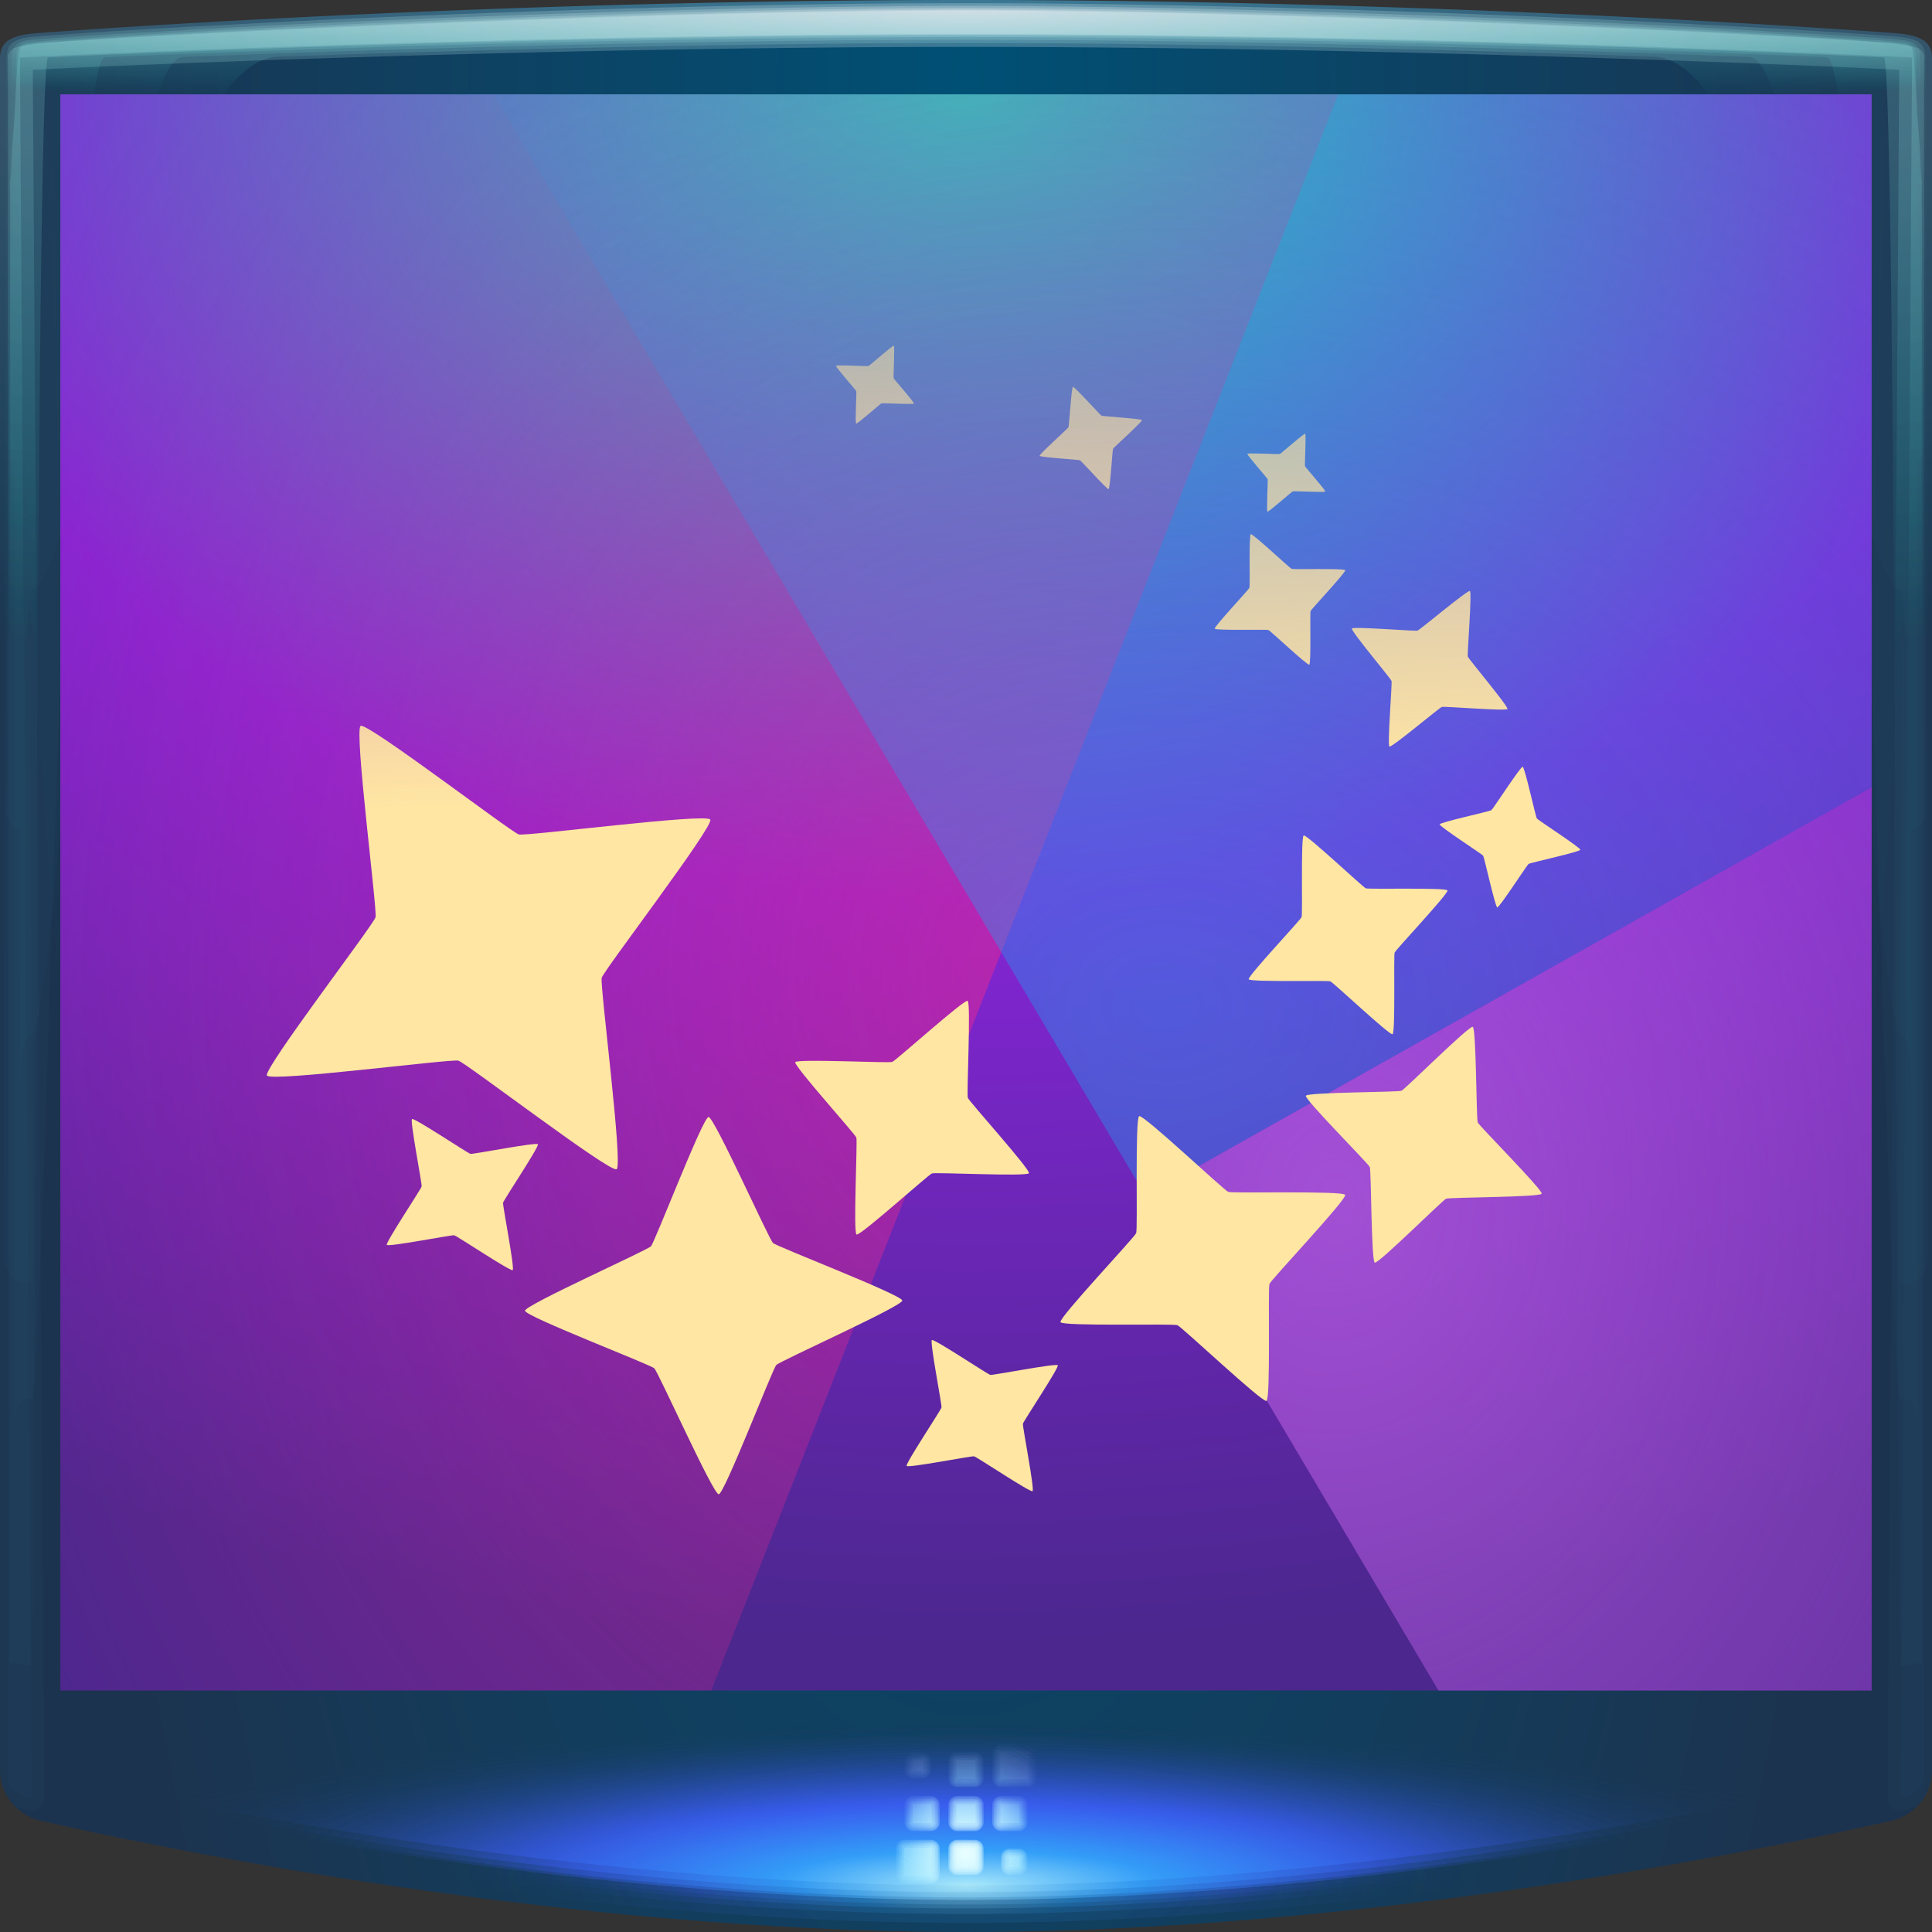 <?xml version="1.0" encoding="UTF-8" standalone="no"?>
<svg
   xmlns:dc="http://purl.org/dc/elements/1.1/"
   xmlns:cc="http://creativecommons.org/ns#"
   xmlns:rdf="http://www.w3.org/1999/02/22-rdf-syntax-ns#"
   xmlns:svg="http://www.w3.org/2000/svg"
   xmlns="http://www.w3.org/2000/svg"
   xmlns:xlink="http://www.w3.org/1999/xlink"
   id="svg90"
   version="1.1"
   height="64"
   width="64">
  <rect width="100%" height="100%" fill="#333333" stroke="none"/>
  <defs
     id="defs32">
    <linearGradient
       id="linearGradient929">
      <stop
         id="stop925"
         offset="0"
         style="stop-color:#ffe6a3;stop-opacity:1;" />
      <stop
         id="stop927"
         offset="1"
         style="stop-color:#ffe6a3;stop-opacity:0;" />
    </linearGradient>
    <linearGradient
       id="linearGradient1151">
      <stop
         style="stop-color:#22d2bb;stop-opacity:1"
         offset="0"
         id="stop1141" />
      <stop
         style="stop-color:#8425d5;stop-opacity:1"
         offset="0.519"
         id="stop1147" />
      <stop
         style="stop-color:#4b278e;stop-opacity:1"
         offset="1"
         id="stop1149" />
    </linearGradient>
    <radialGradient
       gradientUnits="userSpaceOnUse"
       gradientTransform="matrix(1.845,0,0,1.845,-10.998,-11.484)"
       r="32"
       cy="21.075"
       cx="18.161"
       id="b">
      <stop
         id="stop2"
         offset="0"
         stop-color="#294c79" />
      <stop
         id="stop4"
         offset="1"
         stop-color="#27456a" />
    </radialGradient>
    <radialGradient
       gradientUnits="userSpaceOnUse"
       gradientTransform="matrix(1.963,0,0,1.994,-26.567,-68.247)"
       r="26"
       cy="61.742"
       cx="29.445"
       id="a">
      <stop
         id="stop7"
         offset="0"
         stop-opacity=".745"
         stop-color="#37c198" />
      <stop
         id="stop9"
         offset="1"
         stop-color="#4a6ad5" />
    </radialGradient>
    <radialGradient
       gradientUnits="userSpaceOnUse"
       gradientTransform="matrix(2.164,0,0,1.73,-36.293,-24.798)"
       r="20.542"
       cy="35.348"
       cx="32.027"
       id="f">
      <stop
         style="stop-color:#0cdea4;stop-opacity:0.612"
         id="stop12"
         offset="0"
         stop-opacity=".613"
         stop-color="#29dcaa" />
      <stop
         style="stop-color:#13dda4;stop-opacity:0.155"
         id="stop14"
         offset="1"
         stop-opacity="0"
         stop-color="#29dcaa" />
    </radialGradient>
    <radialGradient
       gradientUnits="userSpaceOnUse"
       gradientTransform="matrix(3.799,0,0,4.725,-121.911,-166.28)"
       r="10.823"
       cy="44.249"
       cx="44"
       id="e">
      <stop
         id="stop17"
         offset="0"
         stop-opacity=".709"
         stop-color="#b961e1" />
      <stop
         id="stop19"
         offset="1"
         stop-opacity="0"
         stop-color="#af4add" />
    </radialGradient>
    <radialGradient
       gradientUnits="userSpaceOnUse"
       gradientTransform="matrix(2.542,0,0,2.032,-59.48,-45.729)"
       r="20.542"
       cy="40.383"
       cx="39"
       id="d">
      <stop
         id="stop22"
         offset="0"
         stop-opacity=".436"
         stop-color="#1f9ef1" />
      <stop
         id="stop24"
         offset="1"
         stop-opacity="0"
         stop-color="#1f9ef1" />
    </radialGradient>
    <radialGradient
       gradientUnits="userSpaceOnUse"
       gradientTransform="matrix(2.039,0,0,2.546,-26.9,-55.287)"
       r="19.049"
       cy="35.559"
       cx="30.473"
       id="c">
      <stop
         id="stop27"
         offset="0"
         stop-opacity=".49"
         stop-color="#ee288d" />
      <stop
         id="stop29"
         offset="1"
         stop-opacity="0"
         stop-color="#ee288d" />
    </radialGradient>
    <radialGradient
       xlink:href="#radialGradient2122-6-8"
       id="radialGradient1093"
       gradientUnits="userSpaceOnUse"
       gradientTransform="matrix(1.1998795e-8,3.265,-1,0,40.236,-73.423)"
       cx="23.341"
       cy="8.189"
       fx="23.341"
       fy="8.189"
       r="32" />
    <radialGradient
       gradientUnits="userSpaceOnUse"
       gradientTransform="matrix(1.845,0,0,1.845,-10.998,-11.484)"
       r="32"
       cy="21.075"
       cx="18.161"
       id="radialGradient2122-6-8"
       fx="18.161"
       fy="21.075"
       fr="0"
       spreadMethod="pad">
      <stop
         style="stop-color:#005075;stop-opacity:1"
         id="stop2118-7-2"
         offset="0" />
      <stop
         style="stop-color:#1c334f;stop-opacity:1"
         id="stop2120-5-3"
         offset="1" />
    </radialGradient>
    <radialGradient
       xlink:href="#linearGradient1104"
       id="radialGradient1126"
       gradientUnits="userSpaceOnUse"
       gradientTransform="matrix(0.575,0,0,0.177,13.6,46.553)"
       cx="32"
       cy="89.864"
       fx="32"
       fy="89.864"
       r="30.457" />
    <linearGradient
       id="linearGradient1104">
      <stop
         style="stop-color:#aeeeff;stop-opacity:1"
         offset="0"
         id="stop1100" />
      <stop
         id="stop1152"
         offset="0.217"
         style="stop-color:#34a3ff;stop-opacity:0.929" />
      <stop
         id="stop1108"
         offset="0.506"
         style="stop-color:#3d5fff;stop-opacity:0.69" />
      <stop
         style="stop-color:#153b5a;stop-opacity:0"
         offset="1"
         id="stop1102" />
    </linearGradient>
    <radialGradient
       xlink:href="#linearGradient1104"
       id="radialGradient1134"
       gradientUnits="userSpaceOnUse"
       gradientTransform="matrix(0.575,0,0,0.177,13.6,46.553)"
       cx="32"
       cy="89.864"
       fx="32"
       fy="89.864"
       r="30.457" />
    <radialGradient
       xlink:href="#linearGradient1104"
       id="radialGradient1138"
       gradientUnits="userSpaceOnUse"
       gradientTransform="matrix(0.575,0,0,0.177,13.6,46.553)"
       cx="32"
       cy="89.864"
       fx="32"
       fy="89.864"
       r="30.457" />
    <radialGradient
       xlink:href="#linearGradient1104"
       id="radialGradient1106"
       cx="32"
       cy="89.864"
       fx="32"
       fy="89.864"
       r="30.457"
       gradientTransform="matrix(0.575,0,0,0.177,13.6,46.553)"
       gradientUnits="userSpaceOnUse" />
    <radialGradient
       xlink:href="#linearGradient1104"
       id="radialGradient1142"
       gradientUnits="userSpaceOnUse"
       gradientTransform="matrix(0.803,0,0,0.177,6.296,46.553)"
       cx="32"
       cy="89.864"
       fx="32"
       fy="89.864"
       r="30.457" />
    <radialGradient
       xlink:href="#linearGradient1104"
       id="radialGradient1130"
       gradientUnits="userSpaceOnUse"
       gradientTransform="matrix(0.826,0,0,0.177,5.556,46.553)"
       cx="32"
       cy="89.864"
       fx="32"
       fy="89.864"
       r="30.457" />
    <radialGradient
       xlink:href="#linearGradient1104"
       id="radialGradient1122"
       gradientUnits="userSpaceOnUse"
       gradientTransform="matrix(0.916,0,0,0.177,2.686,46.553)"
       cx="32"
       cy="89.864"
       fx="32"
       fy="89.864"
       r="30.457" />
    <radialGradient
       xlink:href="#linearGradient1104"
       id="radialGradient1112"
       gradientUnits="userSpaceOnUse"
       gradientTransform="matrix(1.045,0,0,0.177,-1.427,46.553)"
       cx="32"
       cy="89.864"
       fx="32"
       fy="89.864"
       r="30.457" />
    <radialGradient
       xlink:href="#linearGradient1166"
       id="radialGradient1190"
       gradientUnits="userSpaceOnUse"
       gradientTransform="matrix(1.801,0,0,1.801,-25.638,-48.375)"
       cx="32"
       cy="60.947"
       fx="32"
       fy="60.947"
       r="2.327" />
    <linearGradient
       id="linearGradient1166">
      <stop
         style="stop-color:#ebffff;stop-opacity:0.757"
         offset="0"
         id="stop1162" />
      <stop
         id="stop1207"
         offset="0.591"
         style="stop-color:#a0ebff;stop-opacity:0.106" />
      <stop
         style="stop-color:#b197ff;stop-opacity:0"
         offset="1"
         id="stop1164" />
    </linearGradient>
    <radialGradient
       xlink:href="#linearGradient1166"
       id="radialGradient1172"
       gradientUnits="userSpaceOnUse"
       gradientTransform="matrix(1.801,0,0,1.801,-25.638,-48.375)"
       cx="32"
       cy="60.947"
       fx="32"
       fy="60.947"
       r="2.327" />
    <radialGradient
       xlink:href="#linearGradient1166"
       id="radialGradient1184"
       gradientUnits="userSpaceOnUse"
       gradientTransform="matrix(1.801,0,0,1.801,-25.638,-48.375)"
       cx="32"
       cy="60.947"
       fx="32"
       fy="60.947"
       r="2.327" />
    <radialGradient
       xlink:href="#linearGradient1166"
       id="radialGradient1178"
       gradientUnits="userSpaceOnUse"
       gradientTransform="matrix(1.801,0,0,1.801,-25.638,-48.375)"
       cx="32"
       cy="60.947"
       fx="32"
       fy="60.947"
       r="2.327" />
    <radialGradient
       xlink:href="#linearGradient1166"
       id="radialGradient1203"
       gradientUnits="userSpaceOnUse"
       gradientTransform="matrix(1.801,0,0,1.801,-25.638,-48.375)"
       cx="32"
       cy="60.947"
       fx="32"
       fy="60.947"
       r="2.327" />
    <radialGradient
       xlink:href="#linearGradient1166"
       id="radialGradient1168"
       cx="32"
       cy="60.947"
       fx="32"
       fy="60.947"
       r="2.327"
       gradientUnits="userSpaceOnUse"
       gradientTransform="matrix(1.801,0,0,1.801,-25.638,-48.375)" />
    <radialGradient
       r="31.746"
       fy="-1.79"
       fx="32"
       cy="-1.79"
       cx="32"
       gradientTransform="matrix(0,0.089,-2.797,0,26.993,-2.498)"
       gradientUnits="userSpaceOnUse"
       id="radialGradient2296-8"
       xlink:href="#linearGradient930-3" />
    <linearGradient
       id="linearGradient930-3">
      <stop
         id="stop926-5"
         offset="0"
         style="stop-color:#ffffff;stop-opacity:0.243" />
      <stop
         id="stop928-6"
         offset="1"
         style="stop-color:#24ffee;stop-opacity:0.017" />
    </linearGradient>
    <radialGradient
       r="31.746"
       fy="-1.79"
       fx="32"
       cy="-1.79"
       cx="32"
       gradientTransform="matrix(0,0.084,-2.797,0,26.993,-2.35)"
       gradientUnits="userSpaceOnUse"
       id="radialGradient2294-8"
       xlink:href="#linearGradient930-3" />
    <radialGradient
       r="31.746"
       fy="-1.79"
       fx="32.513"
       cy="-1.79"
       cx="32.513"
       gradientTransform="matrix(0,0.688,-2.797,0,26.993,-21.67)"
       gradientUnits="userSpaceOnUse"
       id="radialGradient848-4"
       xlink:href="#linearGradient930-3" />
    <radialGradient
       xlink:href="#linearGradient930-3"
       id="radialGradient4987-2-2"
       gradientUnits="userSpaceOnUse"
       gradientTransform="matrix(0,0.688,-2.797,0,26.993,-21.67)"
       cx="32"
       cy="-1.79"
       fx="32"
       fy="-1.79"
       r="31.746" />
    <radialGradient
       r="31.746"
       fy="-1.79"
       fx="32"
       cy="-1.79"
       cx="32"
       gradientTransform="matrix(0,0.688,-2.797,0,26.993,-21.67)"
       gradientUnits="userSpaceOnUse"
       id="radialGradient2290-6"
       xlink:href="#linearGradient930-3" />
    <radialGradient
       r="31.746"
       fy="-1.79"
       fx="32"
       cy="-1.79"
       cx="32"
       gradientTransform="matrix(0,0.09,-2.797,0,26.993,-2.535)"
       gradientUnits="userSpaceOnUse"
       id="radialGradient2292-5"
       xlink:href="#linearGradient930-3" />
    <radialGradient
       spreadMethod="pad"
       gradientUnits="userSpaceOnUse"
       gradientTransform="matrix(1.635,0,0,1.441,-20.327,-43.699)"
       r="30"
       fy="32.903"
       fx="32"
       cy="32.903"
       cx="32"
       id="radialGradient4487"
       xlink:href="#linearGradient4483" />
    <linearGradient
       id="linearGradient4483">
      <stop
         id="stop4479"
         offset="0"
         style="stop-color:#7645d3;stop-opacity:1" />
      <stop
         style="stop-color:#7348d2;stop-opacity:1"
         offset="0.209"
         id="stop4491" />
      <stop
         style="stop-color:#5c5ec8;stop-opacity:1"
         offset="0.508"
         id="stop4489" />
      <stop
         id="stop4493"
         offset="0.73"
         style="stop-color:#3f7abb;stop-opacity:1" />
      <stop
         id="stop4481"
         offset="1"
         style="stop-color:#199fab;stop-opacity:1" />
    </linearGradient>
    <radialGradient
       spreadMethod="pad"
       gradientUnits="userSpaceOnUse"
       gradientTransform="matrix(-9.1744439e-8,1.711,-2.281,0,134.601,-70.255)"
       r="30"
       fy="44.547"
       fx="44.639"
       cy="44.547"
       cx="44.639"
       id="radialGradient4487-0"
       xlink:href="#linearGradient1151" />
    <linearGradient
       gradientUnits="userSpaceOnUse"
       y2="17.537"
       x2="22.347"
       y1="34.394"
       x1="22.875"
       id="linearGradient931"
       xlink:href="#linearGradient929" />
    <linearGradient
       gradientUnits="userSpaceOnUse"
       y2="6.707"
       x2="1.682"
       y1="26.467"
       x1="13.203"
       id="linearGradient933"
       xlink:href="#linearGradient929" />
    <linearGradient
       gradientUnits="userSpaceOnUse"
       y2="18.408"
       x2="-22.098"
       y1="36.484"
       x1="5.956"
       id="linearGradient935"
       xlink:href="#linearGradient929" />
    <linearGradient
       gradientUnits="userSpaceOnUse"
       y2="46.803"
       x2="-59.711"
       y1="48.378"
       x1="-12.217"
       id="linearGradient937"
       xlink:href="#linearGradient929" />
    <linearGradient
       gradientUnits="userSpaceOnUse"
       y2="21.964"
       x2="-47.204"
       y1="23.539"
       x1="0.29"
       id="linearGradient939"
       xlink:href="#linearGradient929" />
    <linearGradient
       gradientUnits="userSpaceOnUse"
       y2="-2.102"
       x2="-0.118"
       y1="25.327"
       x1="3.594"
       id="linearGradient941"
       xlink:href="#linearGradient929" />
    <linearGradient
       gradientUnits="userSpaceOnUse"
       y2="-5.178"
       x2="-12.949"
       y1="34.105"
       x1="-7.634"
       id="linearGradient943"
       xlink:href="#linearGradient929" />
    <linearGradient
       gradientUnits="userSpaceOnUse"
       y2="46.169"
       x2="-37.597"
       y1="71.487"
       x1="4.694"
       id="linearGradient945"
       xlink:href="#linearGradient929" />
    <linearGradient
       gradientUnits="userSpaceOnUse"
       y2="22.629"
       x2="-61.207"
       y1="67.484"
       x1="-20.747"
       id="linearGradient947"
       xlink:href="#linearGradient929" />
    <linearGradient
       gradientUnits="userSpaceOnUse"
       y2="29.783"
       x2="-33.309"
       y1="49.493"
       x1="-5.818"
       id="linearGradient949"
       xlink:href="#linearGradient929" />
    <linearGradient
       gradientUnits="userSpaceOnUse"
       y2="-5.68"
       x2="-23.661"
       y1="72.142"
       x1="-6.237"
       id="linearGradient951"
       xlink:href="#linearGradient929" />
    <linearGradient
       gradientUnits="userSpaceOnUse"
       y2="-52.824"
       x2="4.297"
       y1="31.343"
       x1="-49.144"
       id="linearGradient953"
       xlink:href="#linearGradient929" />
    <linearGradient
       gradientUnits="userSpaceOnUse"
       y2="-21.42"
       x2="34.326"
       y1="62.748"
       x1="-19.115"
       id="linearGradient955"
       xlink:href="#linearGradient929" />
    <linearGradient
       gradientUnits="userSpaceOnUse"
       y2="79.241"
       x2="-24.889"
       y1="71.245"
       x1="34.986"
       id="linearGradient957"
       xlink:href="#linearGradient929" />
  </defs>
  <g
     id="g885">
    <path
       style="color:#000000;fill:url(#radialGradient1093)"
       d="M 32,0 C 15.365,0 1.182,1.102 1.182,1.102 0.312,1.171 0,1.415 0,1.932 V 58.633 c 0,0.843 0.576,1.479 1.305,1.674 C 5.431,61.243 18.715,64 32,64 45.285,64 58.569,61.243 62.695,60.307 63.424,60.111 64,59.476 64,58.633 V 1.932 C 64,1.415 63.688,1.171 62.818,1.102 62.818,1.102 48.635,0 32,0 Z"
       id="path1091" />
    <g
       id="g1118">
      <path
         style="color:#000000;opacity:0.118;fill:url(#radialGradient1126);fill-opacity:1"
         id="path1124"
         d="M 1.543,55.727 A 1.243,1.243 0 0 0 0.301,56.969 v 1.664 c 0,0.217 0.081,0.709 0.432,1.037 C 1.083,59.998 1.319,59.995 1.375,60.01 a 1.243,1.243 0 0 0 0.049,0.014 C 5.572,60.963 18.785,63.699 32,63.699 c 13.215,0 26.428,-2.736 30.576,-3.676 a 1.243,1.243 0 0 0 0.049,-0.014 c 0.056,-0.015 0.292,-0.012 0.643,-0.34 0.351,-0.328 0.432,-0.82 0.432,-1.037 V 56.969 a 1.243,1.243 0 0 0 -1.242,-1.242 z" />
      <path
         style="color:#000000;opacity:0.153;fill:url(#radialGradient1134);fill-opacity:1"
         id="path1132"
         d="M 1.543,56.021 A 0.948,0.948 0 0 0 0.596,56.969 v 1.664 c 0,0.182 0.064,0.566 0.338,0.822 0.274,0.256 0.464,0.257 0.52,0.271 a 0.948,0.948 0 0 0 0.037,0.008 C 5.627,60.671 18.826,63.404 32,63.404 c 13.174,0 26.373,-2.733 30.51,-3.67 a 0.948,0.948 0 0 0 0.037,-0.008 c 0.056,-0.015 0.246,-0.016 0.52,-0.271 0.274,-0.256 0.338,-0.64 0.338,-0.822 V 56.969 a 0.948,0.948 0 0 0 -0.947,-0.947 z" />
      <path
         style="color:#000000;opacity:0.203;fill:url(#radialGradient1138);fill-opacity:1"
         id="path1136"
         d="M 1.543,56.209 A 0.759,0.759 0 0 0 0.783,56.969 v 1.664 c 0,0.159 0.055,0.474 0.279,0.684 0.224,0.21 0.384,0.212 0.439,0.227 a 0.759,0.759 0 0 0 0.029,0.008 C 5.66,60.486 18.853,63.217 32,63.217 c 13.147,0 26.34,-2.731 30.469,-3.666 a 0.759,0.759 0 0 0 0.029,-0.008 c 0.055,-0.015 0.215,-0.017 0.439,-0.227 C 63.162,59.107 63.217,58.792 63.217,58.633 V 56.969 a 0.759,0.759 0 0 0 -0.76,-0.76 z" />
      <path
         d="M 1.543,56.338 A 0.63,0.63 0 0 0 0.912,56.969 v 1.664 c -10e-9,0.143 0.048,0.412 0.238,0.59 0.191,0.178 0.33,0.181 0.385,0.195 a 0.63,0.63 0 0 0 0.025,0.008 C 5.685,60.36 18.871,63.088 32,63.088 c 13.129,0 26.316,-2.728 30.439,-3.662 a 0.63,0.63 0 0 0 0.025,-0.008 c 0.055,-0.015 0.194,-0.017 0.385,-0.195 0.191,-0.178 0.238,-0.446 0.238,-0.59 V 56.969 a 0.63,0.63 0 0 0 -0.631,-0.631 z"
         id="path16"
         style="color:#000000;opacity:0.203;fill:url(#radialGradient1106);fill-opacity:1" />
      <path
         style="color:#000000;opacity:0.468;fill:url(#radialGradient1142);fill-opacity:1"
         id="path1140"
         d="M 1.543,56.49 A 0.479,0.479 0 0 0 1.064,56.969 v 1.664 c 0,0.125 0.038,0.337 0.189,0.479 0.151,0.141 0.266,0.147 0.32,0.162 a 0.479,0.479 0 0 0 0.02,0.004 C 5.712,60.21 18.892,62.936 32,62.936 c 13.108,0 26.288,-2.725 30.406,-3.658 a 0.479,0.479 0 0 0 0.02,-0.004 c 0.055,-0.015 0.169,-0.021 0.32,-0.162 0.151,-0.141 0.189,-0.353 0.189,-0.479 V 56.969 A 0.479,0.479 0 0 0 62.457,56.49 Z" />
      <path
         d="M 1.543,56.574 A 0.394,0.394 0 0 0 1.148,56.969 v 1.664 c 0,0.115 0.035,0.296 0.164,0.416 0.129,0.12 0.231,0.128 0.285,0.143 a 0.394,0.394 0 0 0 0.014,0.004 C 5.726,60.127 18.903,62.852 32,62.852 c 13.097,10e-7 26.274,-2.724 30.389,-3.656 a 0.394,0.394 0 0 0 0.014,-0.004 c 0.054,-0.015 0.156,-0.022 0.285,-0.143 0.129,-0.12 0.164,-0.301 0.164,-0.416 V 56.969 a 0.394,0.394 0 0 0 -0.395,-0.395 z"
         id="path1128"
         style="color:#000000;opacity:0.468;fill:url(#radialGradient1130);fill-opacity:1" />
      <path
         style="color:#000000;opacity:0.515;fill:url(#radialGradient1122);fill-opacity:1"
         id="path1120"
         d="M 1.543,56.744 A 0.224,0.224 0 0 0 1.318,56.969 v 1.664 c 0,0.095 0.025,0.214 0.109,0.293 0.084,0.079 0.159,0.087 0.213,0.102 a 0.224,0.224 0 0 0 0.01,0.002 C 5.758,59.96 18.927,62.682 32,62.682 c 13.073,0 26.242,-2.722 30.35,-3.652 a 0.224,0.224 0 0 0 0.01,-0.002 c 0.054,-0.015 0.129,-0.023 0.213,-0.102 0.084,-0.079 0.109,-0.198 0.109,-0.293 V 56.969 a 0.224,0.224 0 0 0 -0.225,-0.225 z" />
      <path
         style="color:#000000;opacity:0.518;fill:url(#radialGradient1112);fill-opacity:1"
         d="m 1.543,56.969 v 1.664 c 0,0.135 0.049,0.149 0.156,0.178 C 5.798,59.739 18.958,62.457 32,62.457 c 13.042,0 26.202,-2.718 30.301,-3.646 0.107,-0.029 0.156,-0.043 0.156,-0.178 V 56.969 Z"
         id="path1110" />
    </g>
    <g
       id="g1199">
      <path
         d="m 33.164,57.748 c -0.161,0 -0.291,0.13 -0.291,0.291 v 0.873 c 0,0.161 0.13,0.291 0.291,0.291 h 0.873 c 0.161,0 0.291,-0.13 0.291,-0.291 v -0.873 c 0,-0.161 -0.13,-0.291 -0.291,-0.291 z m -2.909,0.291 c -0.161,0 -0.291,0.13 -0.291,0.291 v 0.291 c 0,0.161 0.13,0.291 0.291,0.291 h 0.291 c 0.161,0 0.291,-0.13 0.291,-0.291 v -0.291 c 0,-0.161 -0.13,-0.291 -0.291,-0.291 z m 1.454,0 c -0.161,0 -0.291,0.13 -0.291,0.291 v 0.582 c 0,0.161 0.13,0.291 0.291,0.291 h 0.582 c 0.161,0 0.291,-0.13 0.291,-0.291 v -0.582 c 0,-0.161 -0.13,-0.291 -0.291,-0.291 z m -1.454,1.454 c -0.161,0 -0.291,0.13 -0.291,0.291 v 0.582 c 0,0.161 0.13,0.291 0.291,0.291 h 0.582 c 0.161,0 0.291,-0.13 0.291,-0.291 v -0.582 c 0,-0.161 -0.13,-0.291 -0.291,-0.291 z m 1.454,0 c -0.161,0 -0.291,0.13 -0.291,0.291 v 0.582 c 0,0.161 0.13,0.291 0.291,0.291 h 0.582 c 0.161,0 0.291,-0.13 0.291,-0.291 v -0.582 c 0,-0.161 -0.13,-0.291 -0.291,-0.291 z m 1.454,0 c -0.161,0 -0.291,0.13 -0.291,0.291 v 0.582 c 0,0.161 0.13,0.291 0.291,0.291 h 0.582 c 0.161,0 0.291,-0.13 0.291,-0.291 v -0.582 c 0,-0.161 -0.13,-0.291 -0.291,-0.291 z m -3.2,1.454 c -0.161,0 -0.291,0.13 -0.291,0.291 v 0.873 c 0,0.161 0.13,0.291 0.291,0.291 h 0.873 c 0.161,0 0.291,-0.13 0.291,-0.291 v -0.873 c 0,-0.161 -0.13,-0.291 -0.291,-0.291 z m 1.745,0 c -0.161,0 -0.291,0.13 -0.291,0.291 v 0.582 c 0,0.161 0.13,0.291 0.291,0.291 h 0.582 c 0.161,0 0.291,-0.13 0.291,-0.291 V 61.239 c 0,-0.161 -0.13,-0.291 -0.291,-0.291 z m 1.745,0.291 c -0.161,0 -0.291,0.13 -0.291,0.291 v 0.291 c 0,0.161 0.13,0.291 0.291,0.291 h 0.291 c 0.161,0 0.291,-0.13 0.291,-0.291 v -0.291 c 0,-0.161 -0.13,-0.291 -0.291,-0.291 z"
         style="color:#090d11;opacity:0.653;fill:url(#radialGradient1190);fill-opacity:1;stroke-width:0.291"
         class="ColorScheme-Text"
         id="path1188" />
      <path
         d="m 33.164,57.793 c -0.137,0 -0.246,0.109 -0.246,0.246 v 0.873 c 0,0.137 0.109,0.246 0.246,0.246 h 0.873 c 0.137,0 0.244,-0.109 0.244,-0.246 v -0.873 c 0,-0.137 -0.107,-0.246 -0.244,-0.246 z m -2.91,0.291 c -0.137,0 -0.246,0.109 -0.246,0.246 v 0.291 c 0,0.137 0.109,0.246 0.246,0.246 h 0.291 c 0.137,0 0.246,-0.109 0.246,-0.246 v -0.291 c 0,-0.137 -0.109,-0.246 -0.246,-0.246 z m 1.455,0 c -0.137,0 -0.246,0.109 -0.246,0.246 v 0.582 c 0,0.137 0.109,0.246 0.246,0.246 h 0.582 c 0.137,0 0.246,-0.109 0.246,-0.246 v -0.582 c 0,-0.137 -0.109,-0.246 -0.246,-0.246 z m -1.455,1.455 c -0.137,0 -0.246,0.107 -0.246,0.244 v 0.582 c 0,0.137 0.109,0.246 0.246,0.246 h 0.582 c 0.137,0 0.246,-0.109 0.246,-0.246 v -0.582 c 0,-0.137 -0.109,-0.244 -0.246,-0.244 z m 1.455,0 c -0.137,0 -0.246,0.107 -0.246,0.244 v 0.582 c 0,0.137 0.109,0.246 0.246,0.246 h 0.582 c 0.137,0 0.246,-0.109 0.246,-0.246 v -0.582 c 0,-0.137 -0.109,-0.244 -0.246,-0.244 z m 1.455,0 c -0.137,0 -0.246,0.107 -0.246,0.244 v 0.582 c 0,0.137 0.109,0.246 0.246,0.246 h 0.582 c 0.137,0 0.246,-0.109 0.246,-0.246 v -0.582 c 0,-0.137 -0.109,-0.244 -0.246,-0.244 z m -3.201,1.453 c -0.137,0 -0.244,0.109 -0.244,0.246 v 0.873 c 0,0.137 0.107,0.246 0.244,0.246 h 0.873 c 0.137,0 0.246,-0.109 0.246,-0.246 v -0.873 c 0,-0.137 -0.109,-0.246 -0.246,-0.246 z m 1.746,0 c -0.137,0 -0.246,0.109 -0.246,0.246 v 0.582 c 0,0.137 0.109,0.246 0.246,0.246 h 0.582 c 0.137,0 0.246,-0.109 0.246,-0.246 v -0.582 c 0,-0.137 -0.109,-0.246 -0.246,-0.246 z m 1.746,0.291 c -0.137,0 -0.246,0.109 -0.246,0.246 v 0.291 c 0,0.137 0.109,0.246 0.246,0.246 h 0.291 c 0.137,0 0.246,-0.109 0.246,-0.246 v -0.291 c 0,-0.137 -0.109,-0.246 -0.246,-0.246 z"
         id="path1170"
         style="color:#090d11;opacity:0.653;fill:url(#radialGradient1172);fill-opacity:1;stroke-width:0.291" />
      <path
         d="m 33.164,57.852 c -0.105,0 -0.188,0.082 -0.188,0.188 v 0.873 c 0,0.105 0.082,0.188 0.188,0.188 h 0.873 c 0.105,0 0.186,-0.082 0.186,-0.188 v -0.873 c 0,-0.106 -0.08,-0.188 -0.186,-0.188 z m -2.91,0.291 c -0.105,0 -0.188,0.082 -0.188,0.188 v 0.291 c 0,0.105 0.082,0.188 0.188,0.188 h 0.291 c 0.105,0 0.187,-0.082 0.188,-0.188 v -0.291 c 0,-0.105 -0.082,-0.188 -0.188,-0.188 z m 1.455,0 c -0.105,0 -0.188,0.082 -0.188,0.188 v 0.582 c 0,0.105 0.082,0.188 0.188,0.188 h 0.582 c 0.105,0 0.188,-0.082 0.188,-0.188 v -0.582 c 0,-0.105 -0.082,-0.188 -0.188,-0.188 z m -1.455,1.455 c -0.106,0 -0.188,0.08 -0.188,0.186 v 0.582 c 0,0.105 0.082,0.188 0.188,0.188 h 0.582 c 0.105,0 0.188,-0.082 0.188,-0.188 v -0.582 c 0,-0.105 -0.082,-0.186 -0.188,-0.186 z m 1.455,0 c -0.106,0 -0.188,0.08 -0.188,0.186 v 0.582 c 0,0.105 0.082,0.188 0.188,0.188 h 0.582 c 0.105,0 0.188,-0.082 0.188,-0.188 v -0.582 c 0,-0.105 -0.082,-0.186 -0.188,-0.186 z m 1.455,0 c -0.106,0 -0.188,0.08 -0.188,0.186 v 0.582 c 0,0.105 0.082,0.188 0.188,0.188 h 0.582 c 0.105,0 0.188,-0.082 0.188,-0.188 v -0.582 c 0,-0.105 -0.082,-0.186 -0.188,-0.186 z m -3.201,1.453 c -0.105,0 -0.186,0.082 -0.186,0.188 v 0.873 c 0,0.106 0.08,0.188 0.186,0.188 h 0.873 c 0.105,0 0.188,-0.082 0.188,-0.188 v -0.873 c 0,-0.105 -0.082,-0.188 -0.188,-0.188 z m 1.746,0 c -0.105,0 -0.188,0.082 -0.188,0.188 v 0.582 c 0,0.105 0.082,0.188 0.188,0.188 h 0.582 c 0.105,0 0.188,-0.082 0.188,-0.188 v -0.582 c 0,-0.105 -0.082,-0.188 -0.188,-0.188 z m 1.746,0.291 c -0.105,0 -0.188,0.082 -0.188,0.188 v 0.291 c 0,0.105 0.082,0.188 0.188,0.188 h 0.291 c 0.105,0 0.188,-0.082 0.188,-0.188 v -0.291 c 0,-0.105 -0.082,-0.188 -0.188,-0.188 z"
         id="path1182"
         style="color:#090d11;opacity:0.653;fill:url(#radialGradient1184);fill-opacity:1;stroke-width:0.291" />
      <path
         d="m 33.164,57.9 c -0.079,0 -0.139,0.059 -0.139,0.139 v 0.873 c 0,0.079 0.059,0.139 0.139,0.139 h 0.873 c 0.08,0 0.137,-0.058 0.137,-0.139 v -0.873 c 0,-0.081 -0.057,-0.139 -0.137,-0.139 z m -2.91,0.291 c -0.079,0 -0.139,0.059 -0.139,0.139 v 0.291 c 0,0.079 0.059,0.139 0.139,0.139 h 0.291 c 0.079,0 0.139,-0.059 0.139,-0.139 v -0.291 c 0,-0.079 -0.059,-0.139 -0.139,-0.139 z m 1.455,0 c -0.079,0 -0.139,0.059 -0.139,0.139 v 0.582 c 0,0.079 0.059,0.139 0.139,0.139 h 0.582 c 0.079,0 0.139,-0.059 0.139,-0.139 v -0.582 c 0,-0.079 -0.059,-0.139 -0.139,-0.139 z m -1.455,1.455 c -0.081,0 -0.139,0.057 -0.139,0.137 v 0.582 c 0,0.079 0.059,0.139 0.139,0.139 h 0.582 c 0.079,0 0.139,-0.059 0.139,-0.139 v -0.582 c 0,-0.08 -0.058,-0.137 -0.139,-0.137 z m 1.455,0 c -0.081,0 -0.139,0.057 -0.139,0.137 v 0.582 c 0,0.079 0.059,0.139 0.139,0.139 h 0.582 c 0.079,0 0.139,-0.059 0.139,-0.139 v -0.582 c 0,-0.08 -0.058,-0.137 -0.139,-0.137 z m 1.455,0 c -0.081,0 -0.139,0.057 -0.139,0.137 v 0.582 c 0,0.079 0.059,0.139 0.139,0.139 h 0.582 c 0.079,0 0.139,-0.059 0.139,-0.139 v -0.582 c 0,-0.08 -0.058,-0.137 -0.139,-0.137 z m -3.201,1.453 c -0.08,0 -0.137,0.058 -0.137,0.139 v 0.873 c 0,0.081 0.057,0.139 0.137,0.139 h 0.873 c 0.079,0 0.139,-0.059 0.139,-0.139 v -0.873 c 0,-0.079 -0.059,-0.139 -0.139,-0.139 z m 1.746,0 c -0.079,0 -0.139,0.059 -0.139,0.139 v 0.582 c 0,0.079 0.059,0.139 0.139,0.139 h 0.582 c 0.079,0 0.139,-0.059 0.139,-0.139 v -0.582 c 0,-0.079 -0.059,-0.139 -0.139,-0.139 z m 1.746,0.291 c -0.079,0 -0.139,0.059 -0.139,0.139 v 0.291 c 0,0.079 0.059,0.139 0.139,0.139 h 0.291 c 0.079,0 0.139,-0.059 0.139,-0.139 v -0.291 c 0,-0.079 -0.059,-0.139 -0.139,-0.139 z"
         id="path1176"
         style="color:#090d11;opacity:0.653;fill:url(#radialGradient1178);fill-opacity:1;stroke-width:0.291" />
      <path
         style="color:#090d11;opacity:0.653;fill:url(#radialGradient1203);fill-opacity:1;stroke-width:0.291"
         id="path1201"
         d="m 33.164,57.955 c -0.053,0 -0.084,0.031 -0.084,0.084 v 0.873 c 0,0.053 0.031,0.084 0.084,0.084 h 0.873 c 0.054,0 0.082,-0.028 0.082,-0.084 v -0.873 c 0,-0.056 -0.028,-0.084 -0.082,-0.084 z m -2.91,0.291 c -0.053,0 -0.084,0.031 -0.084,0.084 v 0.291 c 0,0.053 0.031,0.084 0.084,0.084 h 0.291 c 0.053,0 0.084,-0.031 0.084,-0.084 v -0.291 c 0,-0.053 -0.031,-0.084 -0.084,-0.084 z m 1.455,0 c -0.053,0 -0.084,0.031 -0.084,0.084 v 0.582 c 0,0.053 0.031,0.084 0.084,0.084 h 0.582 c 0.053,0 0.084,-0.031 0.084,-0.084 v -0.582 c 0,-0.053 -0.031,-0.084 -0.084,-0.084 z m -1.455,1.455 c -0.056,0 -0.084,0.028 -0.084,0.082 v 0.582 c 0,0.053 0.031,0.084 0.084,0.084 h 0.582 c 0.053,0 0.084,-0.031 0.084,-0.084 v -0.582 c 0,-0.054 -0.028,-0.082 -0.084,-0.082 z m 1.455,0 c -0.056,0 -0.084,0.028 -0.084,0.082 v 0.582 c 0,0.053 0.031,0.084 0.084,0.084 h 0.582 c 0.053,0 0.084,-0.031 0.084,-0.084 v -0.582 c 0,-0.054 -0.028,-0.082 -0.084,-0.082 z m 1.455,0 c -0.056,0 -0.084,0.028 -0.084,0.082 v 0.582 c 0,0.053 0.031,0.084 0.084,0.084 h 0.582 c 0.053,0 0.084,-0.031 0.084,-0.084 v -0.582 c 0,-0.054 -0.028,-0.082 -0.084,-0.082 z m -3.201,1.453 c -0.054,0 -0.082,0.028 -0.082,0.084 v 0.873 c 0,0.056 0.028,0.084 0.082,0.084 h 0.873 c 0.053,0 0.084,-0.031 0.084,-0.084 v -0.873 c 0,-0.053 -0.031,-0.084 -0.084,-0.084 z m 1.746,0 c -0.053,0 -0.084,0.031 -0.084,0.084 v 0.582 c 0,0.053 0.031,0.084 0.084,0.084 h 0.582 c 0.053,0 0.084,-0.031 0.084,-0.084 v -0.582 c 0,-0.053 -0.031,-0.084 -0.084,-0.084 z m 1.746,0.291 c -0.053,0 -0.084,0.031 -0.084,0.084 v 0.291 c 0,0.053 0.031,0.084 0.084,0.084 h 0.291 c 0.053,0 0.084,-0.031 0.084,-0.084 v -0.291 c 0,-0.053 -0.031,-0.084 -0.084,-0.084 z" />
      <path
         style="color:#090d11;fill:url(#radialGradient1168);fill-opacity:1;stroke-width:0.291"
         id="path888"
         d="m 33.164,58.016 c -0.015,0 -0.018,0.003 -0.02,0.004 -0.001,0.001 -0.004,0.004 -0.004,0.02 v 0.873 c 0,0.015 0.003,0.018 0.004,0.02 0.001,0.001 0.004,0.004 0.02,0.004 h 0.873 c 0.017,0 0.018,-0.002 0.018,-0.002 -9.4e-5,9.4e-5 0.004,-0.004 0.004,-0.021 v -0.873 c 0,-0.018 -0.004,-0.022 -0.004,-0.021 9.3e-5,9.5e-5 -9.66e-4,-0.002 -0.018,-0.002 z m -2.91,0.291 c -0.015,0 -0.018,0.003 -0.02,0.004 -0.001,0.001 -0.004,0.004 -0.004,0.02 v 0.291 c 0,0.015 0.003,0.018 0.004,0.02 0.001,0.001 0.004,0.004 0.02,0.004 h 0.291 c 0.015,0 0.018,-0.003 0.02,-0.004 0.001,-0.001 0.004,-0.004 0.004,-0.02 v -0.291 c 0,-0.015 -0.003,-0.018 -0.004,-0.02 -0.001,-0.001 -0.004,-0.004 -0.02,-0.004 z m 1.455,0 c -0.015,0 -0.018,0.003 -0.02,0.004 -0.001,0.001 -0.004,0.004 -0.004,0.02 v 0.582 c 0,0.015 0.003,0.018 0.004,0.02 0.001,0.001 0.004,0.004 0.02,0.004 h 0.582 c 0.015,0 0.018,-0.003 0.02,-0.004 0.001,-0.001 0.004,-0.004 0.004,-0.02 v -0.582 c 0,-0.015 -0.003,-0.018 -0.004,-0.02 -0.001,-0.001 -0.004,-0.004 -0.02,-0.004 z m -1.455,1.455 c -0.018,0 -0.022,0.004 -0.021,0.004 9.5e-5,-9.4e-5 -0.002,9.65e-4 -0.002,0.018 v 0.582 c 0,0.015 0.003,0.018 0.004,0.02 0.001,0.001 0.004,0.004 0.02,0.004 h 0.582 c 0.015,0 0.018,-0.003 0.02,-0.004 0.001,-0.001 0.004,-0.004 0.004,-0.02 v -0.582 c 0,-0.017 -0.002,-0.018 -0.002,-0.018 9.5e-5,9.3e-5 -0.004,-0.004 -0.021,-0.004 z m 1.455,0 c -0.018,0 -0.022,0.004 -0.021,0.004 9.5e-5,-9.4e-5 -0.002,9.65e-4 -0.002,0.018 v 0.582 c 0,0.015 0.003,0.018 0.004,0.02 0.001,0.001 0.004,0.004 0.02,0.004 h 0.582 c 0.015,0 0.018,-0.003 0.02,-0.004 0.001,-0.001 0.004,-0.004 0.004,-0.02 v -0.582 c 0,-0.017 -0.002,-0.018 -0.002,-0.018 9.5e-5,9.4e-5 -0.004,-0.004 -0.021,-0.004 z m 1.455,0 c -0.018,0 -0.022,0.004 -0.021,0.004 9.5e-5,-9.3e-5 -0.002,9.66e-4 -0.002,0.018 v 0.582 c 0,0.015 0.003,0.018 0.004,0.02 0.001,0.001 0.004,0.004 0.02,0.004 h 0.582 c 0.015,0 0.018,-0.003 0.02,-0.004 0.001,-0.001 0.004,-0.004 0.004,-0.02 v -0.582 c 0,-0.017 -0.002,-0.018 -0.002,-0.018 9.5e-5,9.4e-5 -0.004,-0.004 -0.021,-0.004 z m -3.201,1.453 c -0.017,0 -0.018,0.002 -0.018,0.002 9.4e-5,-9.5e-5 -0.004,0.004 -0.004,0.021 v 0.873 c 0,0.018 0.004,0.022 0.004,0.021 -9.2e-5,-9.4e-5 9.67e-4,0.002 0.018,0.002 h 0.873 c 0.015,0 0.018,-0.003 0.02,-0.004 0.001,-0.001 0.004,-0.004 0.004,-0.02 v -0.873 c 0,-0.015 -0.003,-0.018 -0.004,-0.02 -0.001,-0.001 -0.004,-0.004 -0.02,-0.004 z m 1.746,0 c -0.015,0 -0.018,0.003 -0.02,0.004 -0.001,0.001 -0.004,0.004 -0.004,0.02 v 0.582 c 0,0.015 0.003,0.018 0.004,0.02 0.001,0.001 0.004,0.004 0.02,0.004 h 0.582 c 0.015,0 0.018,-0.003 0.02,-0.004 0.001,-0.001 0.004,-0.004 0.004,-0.02 v -0.582 c 0,-0.015 -0.003,-0.018 -0.004,-0.02 -0.001,-0.001 -0.004,-0.004 -0.02,-0.004 z m 1.746,0.291 c -0.015,0 -0.018,0.003 -0.02,0.004 -0.001,0.001 -0.004,0.004 -0.004,0.02 v 0.291 c 0,0.015 0.003,0.018 0.004,0.02 0.001,0.001 0.004,0.004 0.02,0.004 h 0.291 c 0.015,0 0.018,-0.003 0.02,-0.004 0.001,-0.001 0.004,-0.004 0.004,-0.02 v -0.291 c 0,-0.015 -0.003,-0.018 -0.004,-0.02 -0.001,-0.001 -0.004,-0.004 -0.02,-0.004 z" />
    </g>
    <g
       id="g2308">
      <path
         d="m 32,0.104 c -8.765,0 -19.154,0.419 -24.351,0.712 C 3.67,1.013 1.168,1.211 1.135,1.215 c -0.639,0.051 -0.884,0.226 -0.909,0.593 -0.016,0.003 -0.028,2.484 -0.04,6.207 -0.01,3.723 -0.019,8.685 -0.028,13.648 -0.01,4.963 -0.032,9.928 -0.034,13.65 -0.005,3.725 -0.008,6.208 -0.013,6.212 -0.005,0.342 0.131,0.627 0.336,0.844 0.088,0.05 0.185,0.099 0.301,0.135 0.087,0.025 0.175,0.008 0.246,-0.044 0.071,-0.056 0.112,-0.128 0.112,-0.219 -4.684e-4,0.005 -0.02,-2.498 -0.045,-6.247 C 1.036,32.239 1.005,27.231 0.972,22.224 0.939,17.216 0.906,29.289 0.881,25.533 0.856,21.872 0.867,19.454 1.073,19.502 2.324,19.437 5.283,1.993 9.211,1.876 14.122,1.707 23.252,1.425 32,1.425 c 8.748,1e-7 17.878,0.281 22.789,0.451 3.928,0.117 6.887,17.561 8.138,17.626 0.206,-0.048 0.217,2.369 0.192,6.031 -0.025,3.756 -0.058,-8.317 -0.092,-3.309 -0.033,5.008 -0.064,10.015 -0.089,13.771 -0.025,3.749 -0.044,6.252 -0.045,6.247 -4.26e-4,0.091 0.041,0.162 0.112,0.219 0.071,0.052 0.158,0.069 0.246,0.044 0.117,-0.037 0.214,-0.085 0.301,-0.135 0.205,-0.216 0.341,-0.502 0.336,-0.844 -0.005,-0.004 -0.008,-2.487 -0.013,-6.212 -0.002,-3.722 -0.024,-8.687 -0.034,-13.65 -0.009,-4.963 -0.018,-9.926 -0.028,-13.648 C 63.802,4.292 63.79,1.811 63.774,1.808 63.749,1.441 63.505,1.267 62.865,1.215 62.832,1.211 60.33,1.013 56.351,0.816 51.154,0.523 40.765,0.104 32,0.104 c 0,0 0,0 0,0"
         style="opacity:1;vector-effect:none;fill:url(#radialGradient2296-8);fill-opacity:1;fill-rule:nonzero;stroke:none;stroke-width:1.908;stroke-linecap:butt;stroke-linejoin:miter;stroke-miterlimit:4;stroke-dasharray:none;stroke-dashoffset:0;stroke-opacity:1;marker:none;paint-order:fill markers stroke"
         id="path2269" />
      <path
         d="m 32,0.194 c -9.149,0 -21.847,0.542 -26.676,0.851 -2.564,0.128 -4.169,0.26 -4.23,0.268 -0.441,0.036 -0.628,0.151 -0.675,0.388 -0.029,0.006 -0.052,1.574 -0.074,3.927 -0.019,2.353 -0.035,5.489 -0.051,8.625 -0.019,3.137 -0.06,6.277 -0.063,8.628 -0.01,2.358 -0.015,3.929 -0.024,3.936 -0.01,0.22 0.072,0.406 0.196,0.548 0.048,0.039 0.105,0.084 0.174,0.117 0.053,0.021 0.102,0.015 0.147,-0.012 0.045,-0.036 0.071,-0.064 0.07,-0.121 -8.7109e-4,0.01 -0.016,-1.569 -0.032,-3.927 -0.015,-2.37 -0.032,-5.53 -0.052,-8.691 -0.021,-3.16 -0.042,25.444 -0.058,23.074 -0.016,-2.195 0.026,-3.615 0.409,-3.525 C 1.851,34.24 3.578,1.961 6.057,1.887 10.363,1.716 21.467,1.316 32,1.316 c 10.533,1e-7 21.637,0.4 25.943,0.571 2.479,0.074 4.205,32.353 4.995,32.394 0.383,-0.09 0.425,1.33 0.409,3.525 -0.016,2.37 -0.037,-26.234 -0.058,-23.074 -0.02,3.16 -0.037,6.321 -0.052,8.691 -0.016,2.358 -0.031,3.937 -0.032,3.927 -2.69e-4,0.057 0.026,0.085 0.07,0.121 0.045,0.027 0.094,0.033 0.147,0.012 0.069,-0.033 0.126,-0.078 0.174,-0.117 0.124,-0.142 0.206,-0.328 0.196,-0.548 -0.009,-0.008 -0.014,-1.579 -0.024,-3.936 -0.003,-2.351 -0.044,-5.491 -0.063,-8.628 -0.016,-3.136 -0.033,-6.272 -0.051,-8.625 C 63.632,3.275 63.609,1.707 63.58,1.702 63.533,1.464 63.347,1.349 62.906,1.313 62.845,1.304 61.24,1.173 58.676,1.045 53.847,0.736 41.149,0.194 32,0.194 c 0,0 0,0 0,0"
         style="opacity:1;vector-effect:none;fill:url(#radialGradient2294-8);fill-opacity:1;fill-rule:nonzero;stroke:none;stroke-width:1.908;stroke-linecap:butt;stroke-linejoin:miter;stroke-miterlimit:4;stroke-dasharray:none;stroke-dashoffset:0;stroke-opacity:1;marker:none;paint-order:fill markers stroke"
         id="path2267" />
      <path
         style="opacity:1;vector-effect:none;fill:url(#radialGradient848-4);fill-opacity:1;fill-rule:nonzero;stroke:none;stroke-width:1.908;stroke-linecap:butt;stroke-linejoin:miter;stroke-miterlimit:4;stroke-dasharray:none;stroke-dashoffset:0;stroke-opacity:1;marker:none;paint-order:fill markers stroke"
         d="M 32,0 C 15.365,0 1.182,1.102 1.182,1.102 0.312,1.171 0,1.415 0,1.932 V 58.633 c 0,0.482 0.2,0.885 0.498,1.188 0.133,0.063 0.277,0.116 0.449,0.156 A 0.423,0.423 0 0 0 1.467,59.562 L 1.086,2.312 C 4.661,2.127 18.657,1.553 32,1.553 45.343,1.553 59.339,2.127 62.914,2.312 l -0.381,57.25 a 0.423,0.423 0 0 0 0.52,0.414 c 0.172,-0.04 0.316,-0.094 0.449,-0.156 C 63.8,59.517 64,59.115 64,58.633 V 1.932 C 64,1.415 63.688,1.171 62.818,1.102 62.818,1.102 48.635,0 32,0 Z"
         id="path1260-7" />
      <path
         style="opacity:1;vector-effect:none;fill:url(#radialGradient4987-2-2);fill-opacity:1;fill-rule:nonzero;stroke:none;stroke-width:1.908;stroke-linecap:butt;stroke-linejoin:miter;stroke-miterlimit:4;stroke-dasharray:none;stroke-dashoffset:0;stroke-opacity:1;marker:none;paint-order:fill markers stroke"
         d="m 32,0.348 c -9.807,0 -26.454,0.753 -30.652,1.088 -0.143,0.011 -0.213,0.029 -0.322,0.045 -0.102,0.009 -0.19,0.023 -0.273,0.039 -0.052,0.011 -0.094,0.015 -0.133,0.025 -0.033,0.009 -0.063,0.02 -0.092,0.031 -0.035,0.012 -0.107,0.031 -0.113,0.037 -0.018,0.018 -0.028,0.029 -0.043,0.043 -0.018,0.013 -0.03,0.028 -0.043,0.043 -0.019,0.02 -0.031,0.058 -0.043,0.086 -0.004,0.015 -0.021,0.027 -0.021,0.043 V 1.875 c -0.002,0.017 -0.01,0.02 -0.01,0.041 9.607e-4,-7.47e-5 0.009,7.53e-5 0.01,0 v 56.887 c 0,0.313 0.093,0.601 0.779,0.762 L 0.66,1.906 C 3.933,1.731 18.413,1.129 32,1.129 c 13.587,10e-8 28.067,0.602 31.34,0.777 l -0.383,57.658 c 0.686,-0.161 0.779,-0.448 0.779,-0.762 V 1.916 c 10e-4,7.53e-5 0.009,-7.47e-5 0.01,0 0,-0.021 -0.008,-0.024 -0.01,-0.041 V 1.828 c 0,-0.016 -0.017,-0.028 -0.021,-0.043 -0.012,-0.028 -0.024,-0.066 -0.043,-0.086 -0.013,-0.015 -0.025,-0.03 -0.043,-0.043 -0.015,-0.014 -0.025,-0.025 -0.043,-0.043 -0.006,-0.006 -0.079,-0.025 -0.113,-0.037 -0.029,-0.011 -0.058,-0.022 -0.092,-0.031 C 63.342,1.535 63.301,1.53 63.248,1.52 63.164,1.503 63.077,1.489 62.975,1.48 62.865,1.465 62.795,1.447 62.652,1.436 58.454,1.1 41.807,0.348 32,0.348 Z"
         id="path1260" />
      <path
         d="m 32,0.321 c -9.694,0 -25.659,0.716 -29.967,1.047 -0.561,0.032 -0.895,0.069 -0.996,0.083 -0.16,0.013 -0.265,0.045 -0.343,0.099 -0.048,0.01 -0.087,0.284 -0.123,0.698 -0.031,0.413 -0.058,0.963 -0.085,1.513 -0.032,0.551 -0.099,1.108 -0.105,1.518 -0.016,0.422 -0.025,0.701 -0.04,0.714 -0.016,0.049 -0.012,0.094 -0.002,0.13 -0.007,0.023 -0.008,0.063 -0.005,0.091 0.006,0.016 -1.409e-4,0.025 0.008,0.034 0.008,-0.006 0.012,0.028 0.012,0.018 -0.001,0.016 -0.011,-0.254 -0.014,-0.643 -0.002,-0.409 0.002,-0.954 -9.4708e-4,-1.499 -0.004,-0.545 -0.007,51.465 -0.01,51.056 -0.003,-0.119 0.081,-0.126 0.715,0.023 C 1.182,55.198 1.163,1.916 1.591,1.903 5.042,1.729 18.94,1.161 32,1.161 c 13.06,1e-7 26.958,0.567 30.409,0.742 0.427,0.013 0.408,53.295 0.544,53.302 0.634,-0.149 0.718,-0.142 0.715,-0.023 -0.003,0.409 -0.006,-51.601 -0.01,-51.056 -0.003,0.545 8.84e-4,1.09 -9.47e-4,1.499 -0.003,0.389 -0.012,0.659 -0.014,0.643 -4.7e-5,0.01 0.004,-0.024 0.012,-0.018 0.008,-0.009 0.002,-0.017 0.008,-0.034 0.002,-0.029 0.002,-0.068 -0.005,-0.091 0.011,-0.037 0.015,-0.081 -0.002,-0.13 -0.014,-0.013 -0.023,-0.293 -0.04,-0.714 -0.006,-0.411 -0.073,-0.967 -0.105,-1.518 -0.027,-0.55 -0.054,-1.1 -0.085,-1.513 C 63.392,1.835 63.354,1.561 63.305,1.551 63.228,1.496 63.123,1.465 62.963,1.452 62.862,1.437 62.527,1.4 61.967,1.368 57.659,1.038 41.694,0.321 32,0.321 c 0,0 0,0 0,0"
         style="opacity:1;vector-effect:none;fill:url(#radialGradient2290-6);fill-opacity:1;fill-rule:nonzero;stroke:none;stroke-width:1.908;stroke-linecap:butt;stroke-linejoin:miter;stroke-miterlimit:4;stroke-dasharray:none;stroke-dashoffset:0;stroke-opacity:1;marker:none;paint-order:fill markers stroke"
         id="path2263" />
      <path
         d="m 32,0.267 c -9.463,0 -24.046,0.643 -28.574,0.964 -1.409,0.072 -2.281,0.15 -2.365,0.162 -0.279,0.023 -0.419,0.09 -0.483,0.222 -0.04,0.008 -0.072,0.83 -0.102,2.065 -0.026,1.234 -0.048,2.879 -0.071,4.523 -0.027,1.646 -0.083,3.296 -0.087,4.528 -0.013,1.241 -0.021,2.067 -0.033,2.078 -0.014,0.122 0.023,0.226 0.082,0.307 0.016,0.03 0.04,0.072 0.071,0.102 0.026,0.018 0.043,0.021 0.067,0.014 0.023,-0.019 0.037,-0.011 0.037,-0.041 -0.001,0.013 -0.013,-0.811 -0.021,-2.033 -0.008,-1.239 -0.012,-2.891 -0.023,-4.543 C 0.486,6.963 0.475,49.067 0.467,47.828 0.459,46.83 0.525,46.225 1.053,46.349 1.466,46.327 2.185,1.935 3.481,1.896 7.294,1.723 20.01,1.227 32,1.227 c 11.99,1e-7 24.706,0.496 28.519,0.67 1.296,0.038 2.015,44.431 2.428,44.453 0.528,-0.124 0.594,0.481 0.586,1.479 -0.008,1.239 -0.019,-40.865 -0.03,-39.213 -0.01,1.652 -0.015,3.304 -0.023,4.543 -0.008,1.222 -0.02,2.047 -0.021,2.033 -1.4e-4,0.03 0.013,0.022 0.037,0.041 0.023,0.006 0.041,0.004 0.067,-0.014 0.031,-0.031 0.055,-0.073 0.071,-0.102 0.059,-0.081 0.096,-0.186 0.082,-0.307 -0.012,-0.011 -0.02,-0.837 -0.033,-2.078 -0.005,-1.232 -0.06,-2.882 -0.087,-4.528 -0.022,-1.644 -0.045,-3.289 -0.071,-4.523 C 63.494,2.444 63.462,1.623 63.422,1.615 63.357,1.483 63.218,1.416 62.939,1.393 62.855,1.381 61.982,1.304 60.574,1.231 56.046,0.91 41.463,0.267 32,0.267 c 0,0 0,0 0,0"
         style="opacity:1;vector-effect:none;fill:url(#radialGradient2292-5);fill-opacity:1;fill-rule:nonzero;stroke:none;stroke-width:1.908;stroke-linecap:butt;stroke-linejoin:miter;stroke-miterlimit:4;stroke-dasharray:none;stroke-dashoffset:0;stroke-opacity:1;marker:none;paint-order:fill markers stroke"
         id="path2265" />
    </g>
  </g>
  <g
     id="g88"
     transform="translate(-1,-3)">
    <path
       style="color:#000000;fill:url(#radialGradient4487-0);fill-opacity:1;stroke-width:1.095"
       id="path4473"
       d="M 63,6.125 H 3 V 59 h 60 z" />
    <path
       style="color:#000000;fill:url(#e);stroke-width:1"
       id="path50"
       d="m 63,29.082 -24.05,13.535 9.7,16.383 h 14.351 z" />
    <path
       style="color:#000000;fill:url(#c);stroke-width:1"
       id="path52"
       d="M 3,6.125 V 59 H 24.562 L 45.331,6.125 Z" />
    <path
       style="color:#000000;fill:url(#d);stroke-width:1"
       id="path56"
       d="M 17.351,6.125 38.95,42.617 63,29.082 V 6.125 Z" />
    <g
       fill="#ffe6a3"
       id="g86"
       transform="translate(-.407 .068)">
      <path
         style="fill-opacity:1;fill:url(#linearGradient931)"
         color="#000000"
         id="path58"
         d="m21.236 40.873c-0.116 0.067-2.636-1.863-2.765-1.897s-3.276 0.377-3.344 0.26c-0.067-0.116 1.863-2.636 1.897-2.765s-0.377-3.276-0.26-3.344c0.116-0.067 2.636 1.863 2.765 1.897s3.276-0.377 3.344-0.26c0.067 0.116-1.863 2.636-1.897 2.765s0.377 3.276 0.26 3.344z"
         transform="matrix(1.896 0 0 1.896 -18.431 -35.831)" />
      <path
         style="fill-opacity:1;fill:url(#linearGradient933)"
         color="#000000"
         id="path60"
         d="m21.236 40.873c-0.116 0.067-2.636-1.863-2.765-1.897s-3.276 0.377-3.344 0.26c-0.067-0.116 1.863-2.636 1.897-2.765s-0.377-3.276-0.26-3.344c0.116-0.067 2.636 1.863 2.765 1.897s3.276-0.377 3.344-0.26c0.067 0.116-1.863 2.636-1.897 2.765s0.377 3.276 0.26 3.344z"
         transform="matrix(1.229 .666 -.666 1.229 26.338 -11.944)" />
      <path
         style="fill-opacity:1;fill:url(#linearGradient935)"
         color="#000000"
         id="path62"
         d="m21.236 40.873c-0.116 0.067-2.636-1.863-2.765-1.897s-3.276 0.377-3.344 0.26c-0.067-0.116 1.863-2.636 1.897-2.765s-0.377-3.276-0.26-3.344c0.116-0.067 2.636 1.863 2.765 1.897s3.276-0.377 3.344-0.26c0.067 0.116-1.863 2.636-1.897 2.765s0.377 3.276 0.26 3.344z"
         transform="matrix(.544 .789 -.789 .544 50.478 4.838)" />
      <path
         style="fill-opacity:1;fill:url(#linearGradient937)"
         color="#000000"
         id="path64"
         d="m21.236 40.873c-0.116 0.067-2.636-1.863-2.765-1.897s-3.276 0.377-3.344 0.26c-0.067-0.116 1.863-2.636 1.897-2.765s-0.377-3.276-0.26-3.344c0.116-0.067 2.636 1.863 2.765 1.897s3.276-0.377 3.344-0.26c0.067 0.116-1.863 2.636-1.897 2.765s0.377 3.276 0.26 3.344z"
         transform="matrix(.043 .671 -.671 .043 57.954 35.486)" />
      <path
         style="fill-opacity:1;fill:url(#linearGradient939)"
         color="#000000"
         id="path66"
         d="m21.236 40.873c-0.116 0.067-2.636-1.863-2.765-1.897s-3.276 0.377-3.344 0.26c-0.067-0.116 1.863-2.636 1.897-2.765s-0.377-3.276-0.26-3.344c0.116-0.067 2.636 1.863 2.765 1.897s3.276-0.377 3.344-0.26c0.067 0.116-1.863 2.636-1.897 2.765s0.377 3.276 0.26 3.344z"
         transform="matrix(.043 .671 -.671 .043 40.733 28.164)" />
      <path
         style="fill-opacity:1;fill:url(#linearGradient941)"
         color="#000000"
         id="path68"
         d="m21.236 40.873c-0.116 0.067-2.636-1.863-2.765-1.897s-3.276 0.377-3.344 0.26c-0.067-0.116 1.863-2.636 1.897-2.765s-0.377-3.276-0.26-3.344c0.116-0.067 2.636 1.863 2.765 1.897s3.276-0.377 3.344-0.26c0.067 0.116-1.863 2.636-1.897 2.765s0.377 3.276 0.26 3.344z"
         transform="matrix(1.149 .119 -.119 1.149 23.824 -.152)" />
      <path
         style="fill-opacity:1;fill:url(#linearGradient943)"
         color="#000000"
         id="path70"
         d="m21.236 40.873c-0.116 0.067-2.636-1.863-2.765-1.897s-3.276 0.377-3.344 0.26c-0.067-0.116 1.863-2.636 1.897-2.765s-0.377-3.276-0.26-3.344c0.116-0.067 2.636 1.863 2.765 1.897s3.276-0.377 3.344-0.26c0.067 0.116-1.863 2.636-1.897 2.765s0.377 3.276 0.26 3.344z"
         transform="matrix(.802 .083 -.083 .802 33.898 2.649)" />
      <path
         style="fill-opacity:1;fill:url(#linearGradient945)"
         color="#000000"
         id="path72"
         d="m21.236 40.873c-0.116 0.067-2.636-1.863-2.765-1.897s-3.276 0.377-3.344 0.26c-0.067-0.116 1.863-2.636 1.897-2.765s-0.377-3.276-0.26-3.344c0.116-0.067 2.636 1.863 2.765 1.897s3.276-0.377 3.344-0.26c0.067 0.116-1.863 2.636-1.897 2.765s0.377 3.276 0.26 3.344z"
         transform="matrix(.35 .546 -.546 .35 62.319 1.762)" />
      <path
         style="fill-opacity:1;fill:url(#linearGradient947)"
         color="#000000"
         id="path74"
         d="m21.236 40.873c-0.116 0.067-2.636-1.863-2.765-1.897s-3.276 0.377-3.344 0.26c-0.067-0.116 1.863-2.636 1.897-2.765s-0.377-3.276-0.26-3.344c0.116-0.067 2.636 1.863 2.765 1.897s3.276-0.377 3.344-0.26c0.067 0.116-1.863 2.636-1.897 2.765s0.377 3.276 0.26 3.344z"
         transform="matrix(.404 .342 -.342 .404 56.405 9.215)" />
      <path
         style="fill-opacity:1;fill:url(#linearGradient949)"
         color="#000000"
         id="path76"
         d="m21.236 40.873c-0.116 0.067-2.636-1.863-2.765-1.897s-3.276 0.377-3.344 0.26c-0.067-0.116 1.863-2.636 1.897-2.765s-0.377-3.276-0.26-3.344c0.116-0.067 2.636 1.863 2.765 1.897s3.276-0.377 3.344-0.26c0.067 0.116-1.863 2.636-1.897 2.765s0.377 3.276 0.26 3.344z"
         transform="matrix(.575 .751 -.751 .575 65.433 5.309)" />
      <path
         style="fill-opacity:1;fill:url(#linearGradient951)"
         color="#000000"
         id="path78"
         d="m21.236 40.873c-0.116 0.067-2.636-1.863-2.765-1.897s-3.276 0.377-3.344 0.26c-0.067-0.116 1.863-2.636 1.897-2.765s-0.377-3.276-0.26-3.344c0.116-0.067 2.636 1.863 2.765 1.897s3.276-0.377 3.344-0.26c0.067 0.116-1.863 2.636-1.897 2.765s0.377 3.276 0.26 3.344z"
         transform="matrix(.394 .075 -.075 .394 32.829 1.438)" />
      <path
         style="fill-opacity:1;fill:url(#linearGradient953)"
         color="#000000"
         id="path80"
         d="m21.236 40.873c-0.116 0.067-2.636-1.863-2.765-1.897s-3.276 0.377-3.344 0.26c-0.067-0.116 1.863-2.636 1.897-2.765s-0.377-3.276-0.26-3.344c0.116-0.067 2.636 1.863 2.765 1.897s3.276-0.377 3.344-0.26c0.067 0.116-1.863 2.636-1.897 2.765s0.377 3.276 0.26 3.344z"
         transform="matrix(.265 -.18 .18 .265 32.323 12.205)" />
      <path
         style="fill-opacity:1;fill:url(#linearGradient955)"
         color="#000000"
         id="path82"
         d="m21.236 40.873c-0.116 0.067-2.636-1.863-2.765-1.897s-3.276 0.377-3.344 0.26c-0.067-0.116 1.863-2.636 1.897-2.765s-0.377-3.276-0.26-3.344c0.116-0.067 2.636 1.863 2.765 1.897s3.276-0.377 3.344-0.26c0.067 0.116-1.863 2.636-1.897 2.765s0.377 3.276 0.26 3.344z"
         transform="matrix(.265 -.18 .18 .265 18.696 9.29)" />
      <path
         style="fill-opacity:1;fill:url(#linearGradient957)"
         color="#000000"
         id="path84"
         d="m21.236 40.873c-0.116 0.067-2.636-1.863-2.765-1.897s-3.276 0.377-3.344 0.26c-0.067-0.116 1.863-2.636 1.897-2.765s-0.377-3.276-0.26-3.344c0.116-0.067 2.636 1.863 2.765 1.897s3.276-0.377 3.344-0.26c0.067 0.116-1.863 2.636-1.897 2.765s0.377 3.276 0.26 3.344z"
         transform="matrix(-.054 .527 -.527 -.054 64.334 14.774)" />
    </g>
  </g>
</svg>
